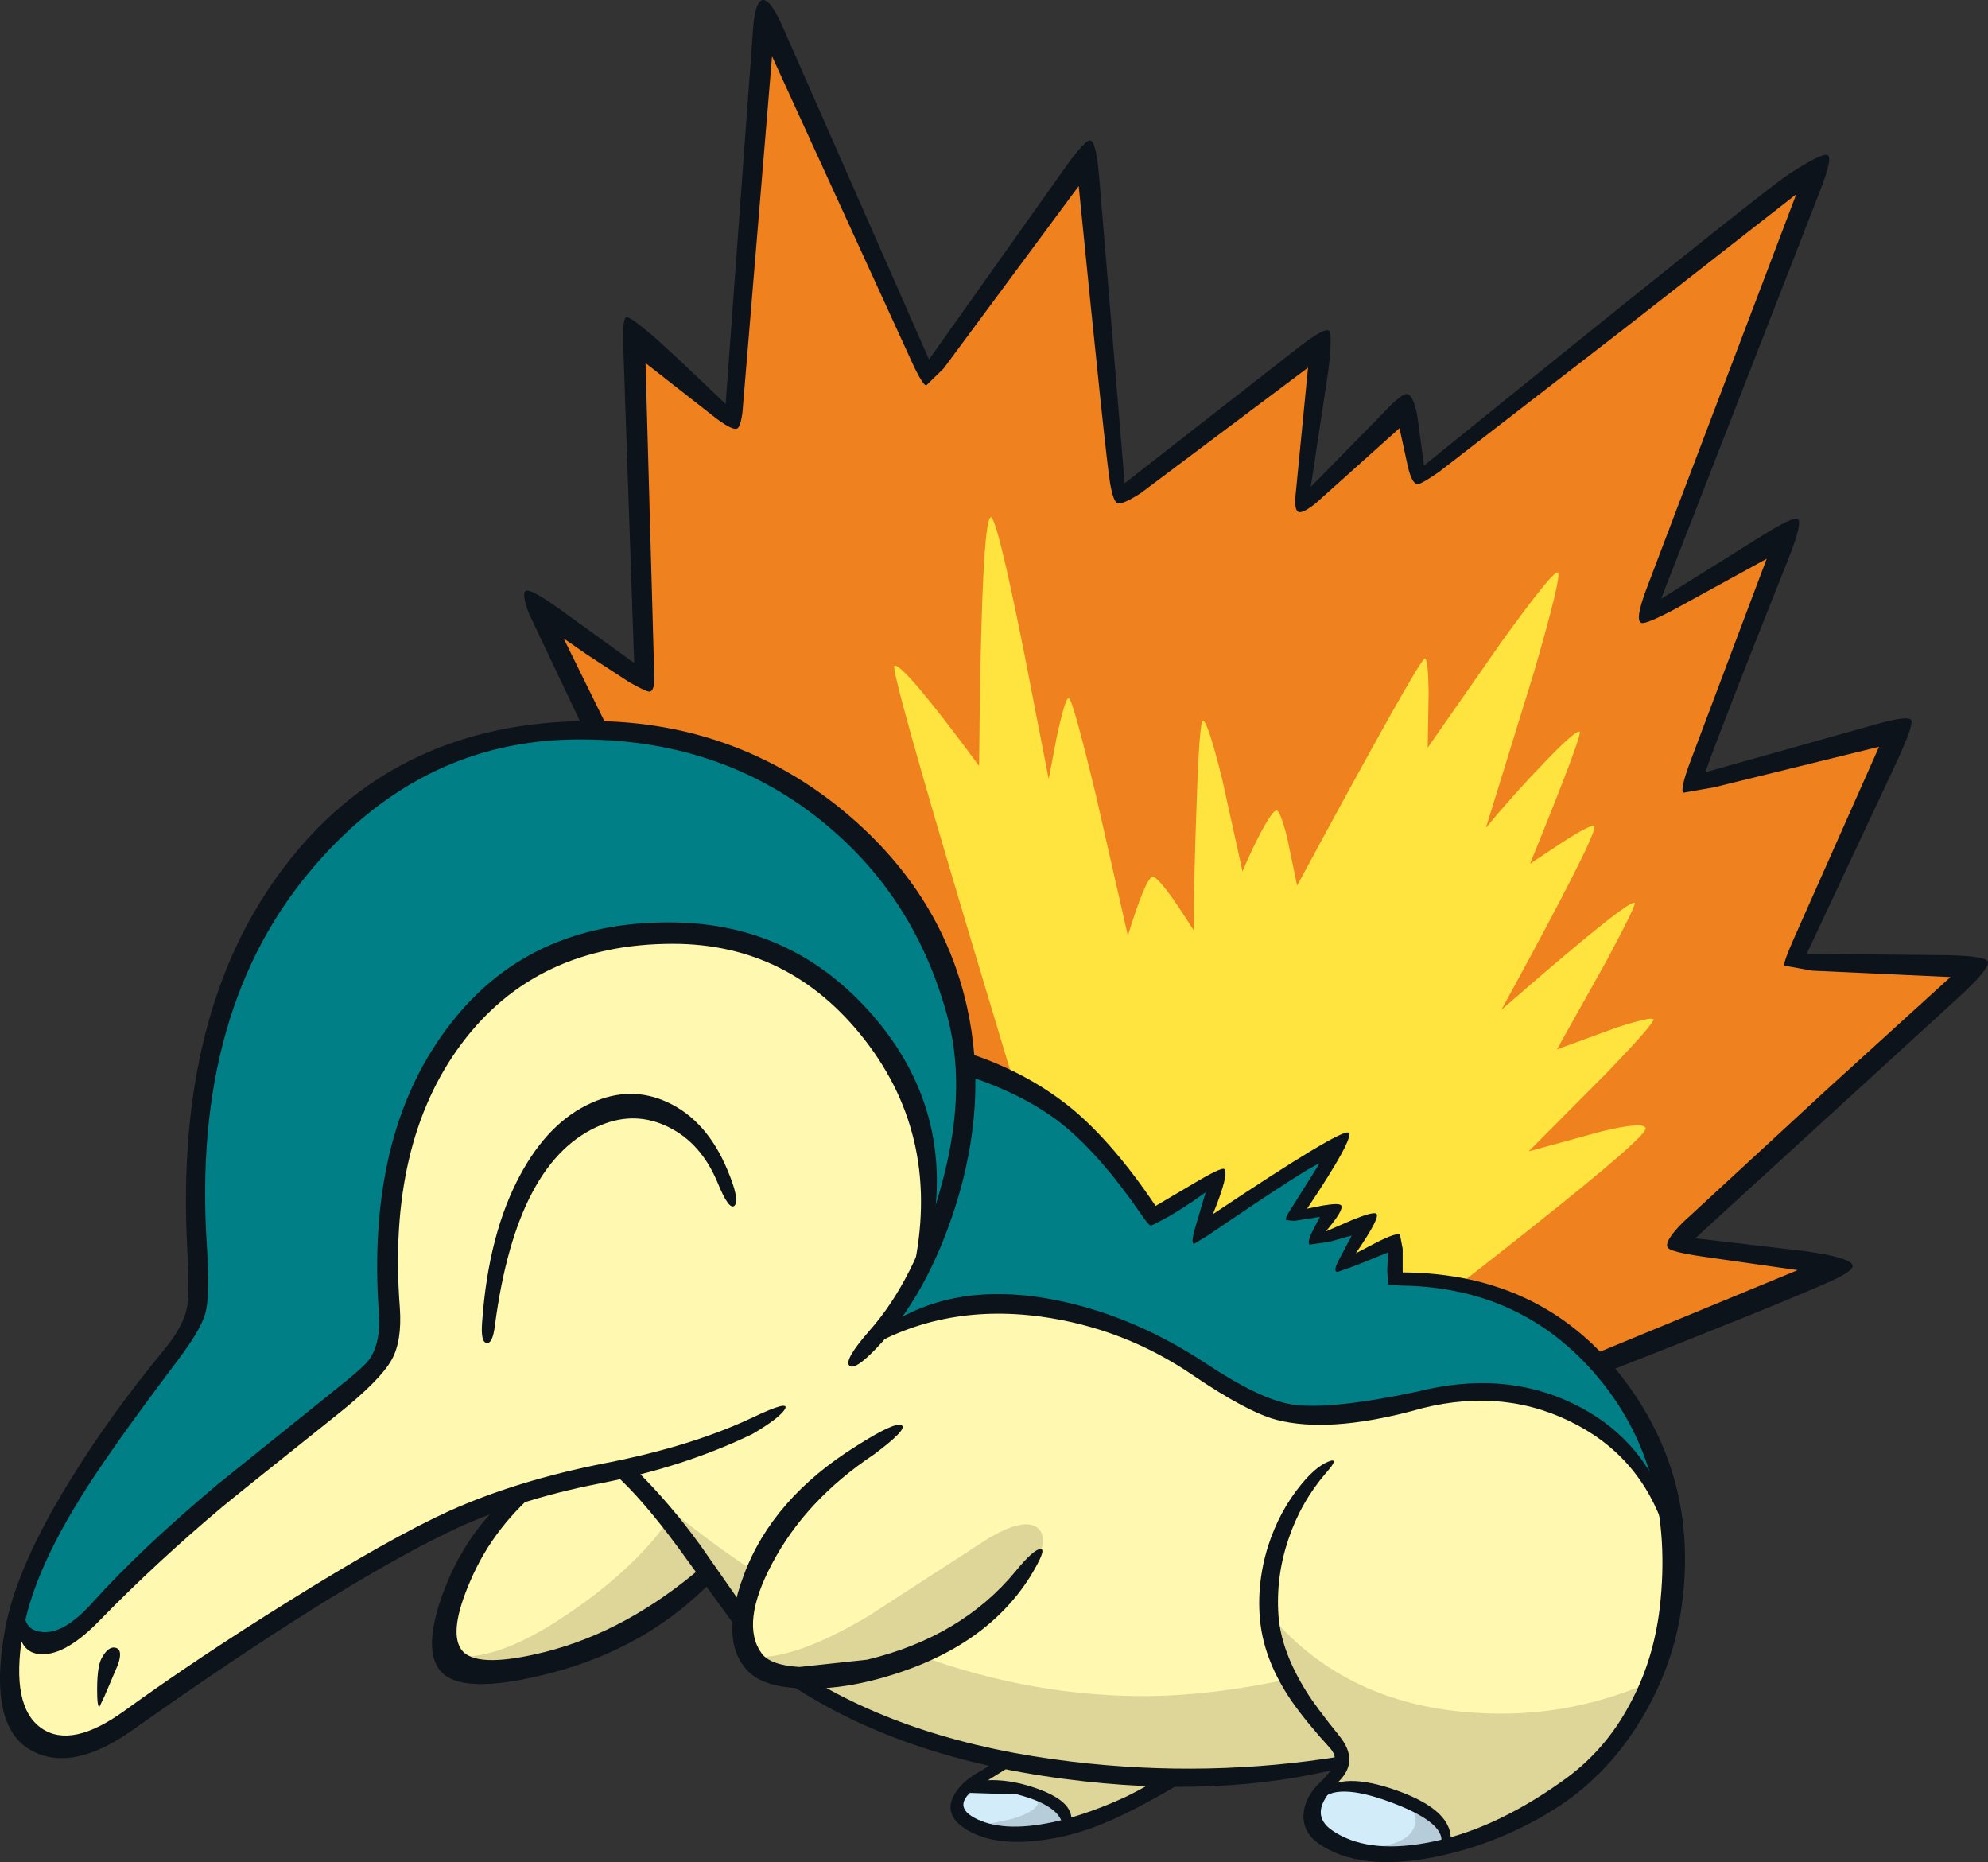 <?xml version="1.0" encoding="UTF-8"?>
<svg version="1.1" viewBox="0 0 218.46 204.58" xmlns="http://www.w3.org/2000/svg">
 <rect x="0" y="0" width="218.46" height="204.58" fill="#333333" stroke="none"/>
 <g transform="translate(.039 -.01)">
  <path d="m181.05 67.2 14.9-7.8-9.95 26.6 22.4-5.45-11.35 25.05 19.6 0.95-32.05 30.15 16.8 2.65-22.35 8.95q-22.5 8.95-23.35 8.95l-2.45-0.5q-4.95-0.8-11.45-3.05-8.2-3.2-18.15-8.95-8.35-4.85-10.05-6.55-9.55-6-18.4-12.9-17.45-13.55-21-24.85-2.1-6.6-8-18.95-5.85-11.9-6.8-14.15l11.35 7.15-0.95-37.35 10.45 9.05 3.9-43.55 17.7 38.55 17.45-23.15 4.05 36.2 21.45-16-1.7 16.8 11.2-10.1 1.7 7.6 43.1-33.6-18.05 48.25" fill="#ef821e"/>
  <path d="m197.35 21.35-18.75 14.65-20.5 15.85q-1.95 1.35-2.35 1.35-0.6 0-1.05-1.8l-0.95-4.35-9.2 8.25q-1.45 1.15-1.9 0.95-0.5-0.2-0.3-2.05l1.35-13.8-18.4 13.8q-2.05 1.3-2.55 1.1-0.45-0.2-0.8-2.2-0.45-2.55-3.45-32.65l-14.85 20.05-1.9 1.85q-0.3 0.05-1.3-1.95l-15.65-34.2-3.25 39.1q-0.2 1.6-0.6 1.8-0.5 0.2-2.25-1.1l-7.8-6.1 0.95 34.15q0.1 1.85-0.5 1.95-0.4 0-2.25-1.05l-4.6-3-2.6-1.8 5 10.15h-2.7l-6.1-12.85q-0.9-2.35-0.3-2.55 0.6-0.15 3.55 1.95l8.3 6-1.2-34.8q-0.1-3.1 0.35-3.2 0.35-0.1 2.9 2.05 1.95 1.7 8 7.5l3-41q0.2-3 0.95-3.35 0.9-0.4 2.45 3.2l15.95 36.25 14.8-20.85q2.4-3.4 2.95-3.2 0.65 0.15 1 4.6l2.75 33.05 18.95-14.8q3-2.35 3.5-1.95 0.4 0.35-0.05 4.25l-1.95 12.9 8-8.15q1.9-2.05 2.55-2.05 0.7 0.05 1.15 2.35l0.75 5.5q37.05-30 40-31.95 3.75-2.45 4.35-2.15t-0.9 4.1l-17.4 44.65 11.2-7q3.35-2.1 3.85-1.75 0.5 0.45-1.1 4.45-7.15 17.9-9.1 23.35l18.7-5.25q3.7-1.05 3.95-0.45 0.25 0.55-1.7 4.75l-9.8 20.9 15.6 0.15q4.1 0.1 4.3 0.7 0.3 0.75-3.45 4.15l-28.7 26.25 11.95 1.4q5.15 0.7 5.35 1.6 0.1 0.65-3.05 2-6.15 2.7-24 9.7l-1.1-0.8-0.8-0.95 22.9-9.45-10.5-1.5q-3.4-0.5-3.75-0.95-0.5-0.65 1.65-2.8l15.6-14.4 13.8-12.55-15.2-0.7-3.05-0.55q-0.15-0.3 1.05-3l9.35-21.05-18.1 4.45-3.4 0.6q-0.4-0.3 0.75-3.4l8.4-22.3-9.85 5.4q-3.35 1.8-3.9 1.65-0.8-0.25 0.6-3.9l16.4-43.2" fill="#0d131a"/>
  <path d="m165.05 70.4q5.6-7.75 6.1-7.5 0.5 0.2-2.65 11.05l-5.25 17q3.15-3.8 6.45-7.2 3.45-3.6 3.85-3.35 0.35 0.25-5.45 14.5l3.4-2.25q3.4-2.2 3.65-1.85 0.5 0.6-10.2 20.15 14-12.2 14.65-11.75 0.2 0.2-3.2 6.55l-5.35 9.55 6.55-2.4q3.9-1.25 4.05-0.9 0.15 0.4-5.15 5.9l-8.55 8.6 8.05-2.2q4.6-1.1 4.8-0.35 0.25 0.8-12.55 10.95-12.65 10.05-13.25 10.05-4.75 0-21.65-5.15l-16.85-5.5q-0.6-0.25-0.75-0.8l-9.05-30.1q-9-30.1-8.45-30.25 0.95-0.3 9.3 11 0.25-27.3 1.3-27.3 0.65-0.05 3.55 14.35l2.8 14.4 0.85-4.45q0.95-4.45 1.35-4.45 0.4-0.05 2.95 10.5l3.55 15.6q1.95-6.3 2.7-6.45t4.55 5.9q0-5.9 0.3-13.75 0.3-9.25 0.7-9.3 0.5-0.05 2.1 6.35l2.25 10.2q1-2.4 2.1-4.45 1.25-2.3 1.65-2.25t1.15 2.95l1.1 5.3q13.55-25.1 14.05-24.95 0.35 0.1 0.4 3.65l-0.1 6.15 8.2-11.75" fill="#ffe33f"/>
  <path d="m182.3 163.7q-8-11.2-19.4-10.7-3.1 0.1-9.25 1.45-5.85 1.3-8.55 1.3-5.2 0-12.85-4.75-8.85-5.5-14.7-6.8-6.95-1.55-14.85 0.15l-6.45 1.95q4.6-5.2 7.75-13.75 3.6-9.6 2.05-15.85 7.7 1.9 14.85 9.6 3.55 3.85 5.55 7.3l7.25-3.95-1.4 5.35 13.95-8.75-4.05 7.1 4.05-0.35-1.4 3.15 5.15-1.5-2 4.1 5.15-2.25 0.25 3.75q11.05 0.25 19.6 7.05 8.7 6.95 9.3 16.4" fill="#008086"/>
  <path d="m86.55 86.8q7.3 4.75 12.2 11.55 12.6 17.35 3.3 37.95 1.65-13.75-7.2-23.9-8.7-9.95-21.85-9.95-18.95 0-26.45 16.6-4.95 11-4 25.4 0.25 2.95-0.3 4.35-0.5 1.35-2.4 2.85-6.25 4.95-15 12.05-10.05 7.9-15.9 14.8-2.15 2.55-4.5 2-2.4-0.65-2.6-4.2 4.25-11.25 12.05-20.9l4.8-5.8q2-2.55 2.15-4.05l0.6-17.35q0.3-10.85 3.15-18.4 6.7-17.8 20.6-25 12.55-6.55 28.75-3.45 6 1.15 12.6 5.45" fill="#008086"/>
  <path d="m182.8 164.85q2.8 5 0.35 14.45-2.5 9.8-8.65 15.45-6.75 6.2-16.15 8.3-8.3 1.85-11.75-0.4t-1.8-5.05q2.55-2.8 2.65-3.95-7.55 1.35-18.75 1.7-4.45 3.95-10.9 5.55l-9.25 0.35q-2.95-0.75-3.25-2.35-0.5-2.25 5.1-5.35-5.05-0.85-13.65-4.35-8.2-3.3-9.85-4.9-2.65 0-4-1.65-1.2-1.5-1.1-3.95l-4.35-5.9q-10.4 9-19 10.6-6.45 1.2-8.55-1.5-1.4-1.85 0.65-7.35t5.65-9.35l2-1.85q-6.45 2.05-9.7 3.85-19.35 10.75-31.7 19.9-4.1 3-5.35 3.65-1.9 1.05-4.7 1.2-4.45 0.25-5.75-5.3-1.1-5 0.85-9.55 0.5 3.2 2.5 3.8 2 0.55 4.05-1.9 2.6-3.1 8.7-8.3l9.5-7.75 6.9-5.85 6.75-5.65q1.7-1.35 2.35-2.65 0.6-1.35 0.45-3.3-1.3-16.4 5.1-28.4 7.9-14.75 24.75-14.75 13.95 0 23 11.3 9.3 11.55 5.35 25.3-0.05 0.5-1.7 3.35l-2.15 3.45q6-1.9 8.45-2.3l10.8 0.4q5.75 1.05 14.8 6.45 8.65 5.15 11.9 5.45 2.75 0.3 8.8-1 6.95-1.45 8.8-1.55 14.8-0.7 21.85 11.65" fill="#fff8b0"/>
  <path d="m106.9 196.05q3-0.55 6.05 0.75 2.95 1.3 4.35 3.6-2.4 1.55-6.85 1.05-4.2-0.5-4.95-1.95-0.6-1.35-0.2-2.3 0.4-0.9 1.6-1.15" fill="#d2ecfa"/>
  <path d="m145.7 196.75q2.75-1.5 8.45 0.95 5.65 2.5 4.7 4.85l-0.05 0.05q-2.1 1.3-6.4 0.95-4.4-0.35-7.05-2.2-1.25-0.9-1.25-2.3 0.05-1.45 1.6-2.3" fill="#d2ecfa"/>
  <g fill="#ddd698">
   <path d="m78.4 172.95q-5.7 5.25-15.8 9.05-11.2 4.25-13.25-0.15 4.9 1 13.05-4.55 7.1-4.8 10.9-10.1l2.25 2.85q1.15 1.4 2.85 2.9"/>
   <path d="m80.95 177.55q-5.85-8.5-10.8-14.6 6.5 5.65 12.45 9.55-1.4 2.3-1.65 5.05"/>
   <path d="m102.2 191.5-8.55-3.5q-3.8-1.7-6.75-3.75l7-0.3q4.15-0.3 6.85-2.15 12.65 4.65 25.5 4.55 7.2-0.1 15.45-1.9-1.2-1.7-1.9-4.65l-0.45-2.55q7.95 9.5 21.15 10.8 10.8 1.1 20.6-3.15-5.8 12.75-22.15 18.3 1.35-2.05-3.75-4.75-5.25-2.8-9.75-1.75l2.1-2.95-16.9 1.25q-18.85 0.45-28.45-3.5"/>
   <path d="m82.6 182.05q4.65 0.35 12.8-4.5l13.05-8.45q4-2.4 5.5-1.25 1.3 1.05-0.1 3.55-4.3 7.8-17.25 11.7-5.35 1.65-9.25 1.45-4.15-0.25-4.75-2.5"/>
   <path d="m110.25 193.7 6.2 0.65 11.55 0.95q0.15 1.5-5.2 3.65l-5.4 1.85q-1-2.95-4.9-4.25-3.4-1.15-5.9-0.35 0.85-1.05 2.35-1.85l1.3-0.65"/>
  </g>
  <path d="m117.25 200.8-4.15 0.6q-4.5 0.35-6.15-0.65l4.2-0.9q3.95-1.2 2.55-2.75l1.8 0.95q1.75 1.3 1.75 2.75" fill="#b6ccd9"/>
  <path d="m155.15 198.4q2.2 0.45 3.2 2.5 0.55 1 0.6 1.95-4.2 1.45-8.25 0.9l-3.25-0.8q6.65 0.4 7.85-2.05 0.35-0.75 0.15-1.7l-0.3-0.8" fill="#b6ccd9"/>
  <g fill="#0d131a">
   <path d="m105.55 196.2q0.75-0.85 2.4-1.75l2.1-1.35 2 0.3-4.65 2.9q-3.15 2.15 0 3.6 3.2 1.5 8.9 0.15 3.5-0.85 7.4-2.65 3.45-1.7 4.1-2.55l3.75-0.35q-0.95 1.05-5.4 3.45-5.45 3-9.55 3.85-6.55 1.4-10.2-0.65-3.5-2-0.85-4.95"/>
   <path d="m111.75 197.15-6.2-0.2 1-1.1q3.3-0.75 7.2 0.6 3.95 1.35 3.95 3.4l-1 0.55q-0.4-2.05-4.95-3.25"/>
   <path d="m77.4 171.9 1.2 1.4q-7.3 7.75-18.25 10.55-9.9 2.55-12.1-0.4-1.8-2.35 0.35-8.3 2.25-6.15 6.65-10.25 3.45-1.5 4.8-1.95-5.8 4.55-8.45 10.85-2.3 5.35-1 7.35 1.45 2.3 9.25 0.35 9.15-2.3 17.55-9.6"/>
   <path d="m69.9 161.55q3.7 3.65 7 8.2l5.1 7.3-0.75 2.3-6.75-9.3q-3.95-5.35-6.9-8l2.3-0.5"/>
   <path d="m116.95 195.45q-19.3-2.5-31.85-11.55h3.05q11.9 7.55 29.6 9.65 15 1.8 29.7-0.6l0.45 1.15q-13.8 3.6-30.95 1.35"/>
   <path d="m73.9 103.7q-15 0-23.2 10.95t-6.8 29.05q0.25 3.65-0.9 5.7-1.25 2.25-5.95 6-11.15 8.9-12.65 10.15-7.15 6-13.4 12.4-3.75 3.9-6.5 3.8-2.65-0.1-2.55-3.9l0.8-1.35q-0.45 2.55 1.8 2.8 2.4 0.3 5.55-3.2 5.25-5.85 13.7-12.95l13.05-10.5q3.05-2.4 3.7-3.3 1.25-1.8 1.05-5-1.4-19.45 7.4-31.25 8.85-12 25.05-11.75 13.15 0.2 21.85 10.25 9 10.4 6.45 24.05-0.1 0.7-0.95 2.05l-1.1 2q3.2-14.55-5.35-25.5-8.2-10.5-21.05-10.5"/>
   <path d="m63.1 81.25q-16.7 0.2-28.45 13.75-13.7 15.7-11.95 41.95 0.35 5.35-0.15 7.25-0.45 1.8-3.05 5.25-7.7 10.2-10.75 15.2-5.25 8.45-6.3 14.85-1.35 8.05 2.1 10.4 3.3 2.25 9.1-1.95 8.1-5.85 18-12 11.2-7 17.7-9.95 7.45-3.35 17.15-5.25 9.5-1.85 16.25-5.05 4.1-1.95 3.45-0.85-0.65 1-3.55 2.7-7.55 3.65-16.85 5.45-9.25 1.8-16.7 5.4-12.7 6.2-34.6 21.7-6.45 4.55-10.85 2.35-5.1-2.5-3.15-13.35 1.25-7.05 7.5-17 4.15-6.7 9.95-13.75 2.15-2.6 2.55-4.65 0.3-1.5 0.05-6.3-1.45-26.3 10.65-42.15 11.65-15.35 31.9-16 16.5-0.55 29 9.4 11.3 9.1 14.15 22.1 2.3 10.45-1.3 21.8-3.1 9.75-8.7 15.6-2.35 2.45-2.95 1.9-0.65-0.6 2.25-3.9 4.9-5.55 7.65-15.15 3.1-10.7 0.95-19-3.55-13.55-14.1-21.95-11.3-9-26.95-8.8"/>
   <path d="m172.9 154.25q7.2 3.5 10 10.85 0.4 1.1 0.25 1.45-0.3 0.65-0.25 1.6-2.7-8.3-10.55-12.05-7.9-3.8-17.3-1.05-9.15 2.4-14.8 0.95-3.2-0.85-9.05-4.8-7.7-5.3-16.9-6.55-11.2-1.5-20.05 4.1l1.25-1.6q7.65-6.5 19.45-4.5 9 1.55 17.45 7.1 6 4 9.5 4.55 4.1 0.65 13.8-1.4 9.5-2.4 17.2 1.35"/>
   <path d="m184.75 176.55q-0.85 6.1-4.05 11.7-3.7 6.45-9.5 10.25-6.2 4-13.45 5.5-8.4 1.7-12.95-1.5-1.65-1.2-1.6-3.1 0.1-1.95 1.85-3.6 1.35-1.3 1.55-2.15 0.2-0.8-0.45-1.55-2.65-2.9-4.25-5.2-2.95-4.3-3.45-8.65-0.45-4.15 0.85-8.35 1.25-3.9 3.65-6.8 1.6-1.95 2.95-2.5t-0.2 1.2q-2.8 3.25-4.15 7.3-1.4 4.1-1.1 8.4 0.3 3.95 3.1 8.4 0.95 1.55 3.65 4.9 2.1 2.65-0.05 4.85-1.6 1.65-1.95 2.8-0.45 1.55 1.15 2.65 3.7 2.55 10.2 1.4 7.25-1.25 15-6.75 4.75-3.3 7.5-8.5 2.6-4.75 3.3-10.6 1.75-15.2-6.85-25.4-8.3-9.85-21.6-10l-1.4-0.1-0.1-1.6 0.1-1.95-3.45 1.4-2.1 0.75q-0.5 0 0-1.05l1.55-2.95-2.5 0.7-2.15 0.3q-0.2-0.2 0.15-1.1l1-1.95-2.85 0.45-0.85-0.1q-0.15-0.25 0.45-1.1l3.2-5.1q-0.95 0.2-12.35 7.95l-1.4 0.85q-0.35 0.05-0.05-1.25l1.3-4.4q-2.7 1.95-4.6 2.95-1.35 0.75-1.45 0.7-0.2 0-1.05-1.25-4.55-6.6-8.75-9.95-4.15-3.25-10.5-5.3-0.45-0.9-0.55-1.75-0.1-0.95 0.5-0.8 6.75 2.15 11.75 6.25 4.55 3.8 9.15 10.65l4.15-2.45q3.1-1.85 3.4-1.6 0.55 0.5-1.25 4.95 14.15-9.45 14.9-8.95 0.7 0.5-4.55 8.35l1.75-0.35q1.8-0.3 2 0 0.3 0.5-1.7 2.85l3-1.3q2.25-0.9 2.55-0.65 0.5 0.35-2.25 4.35l2.2-1.15q2.25-1.15 2.65-0.9l0.3 1.55v2.6q15.6 0.1 24.45 11.95 8.15 10.9 6.2 24.8"/>
   <path d="m145.2 196.85q2.2-2.3 8.35-0.1 6.25 2.25 5.8 5.7l-1.1 0.3q0.9-2.35-5.35-4.7t-7.9-0.15q-0.1-0.25 0.1-0.5l0.1-0.55"/>
   <path d="m111.55 172.65q2-2.45 2.75-2.45 0.75-0.05-1.15 3.05-5.05 8-16.45 11.15-4.7 1.3-8.7 1.1-4-0.15-5.7-1.75-3.4-3.25-0.6-10.7 3.15-8.45 12.4-14.2 4.25-2.7 4.95-2.25 0.7 0.4-3.05 3.2-7.5 5-11.2 12-3.5 6.6-1.15 9.85 0.95 1.3 4.15 1.5l7.45-0.8q10.35-2.5 16.3-9.7"/>
   <path d="m11.15 182.15q0.75-1.35 1.55-1.1t0.2 1.9l-1.45 3.4-0.55 1.15q-0.2 0.1-0.25-1-0.1-3.3 0.5-4.35"/>
   <path d="m64.9 121.2q4.4-2 8.5-0.05 4.25 2 6.5 7.4 1.35 3.2 0.8 3.9-0.6 0.65-1.9-2.55-1.8-4.3-5.35-6.05-3.6-1.8-7.4-0.25-9.3 3.75-11.7 22-0.25 2.05-0.9 1.95-0.7-0.05-0.5-2.4 0.7-9.65 4.2-16.1 3.1-5.75 7.75-7.85"/>
  </g>
 </g>
</svg>
